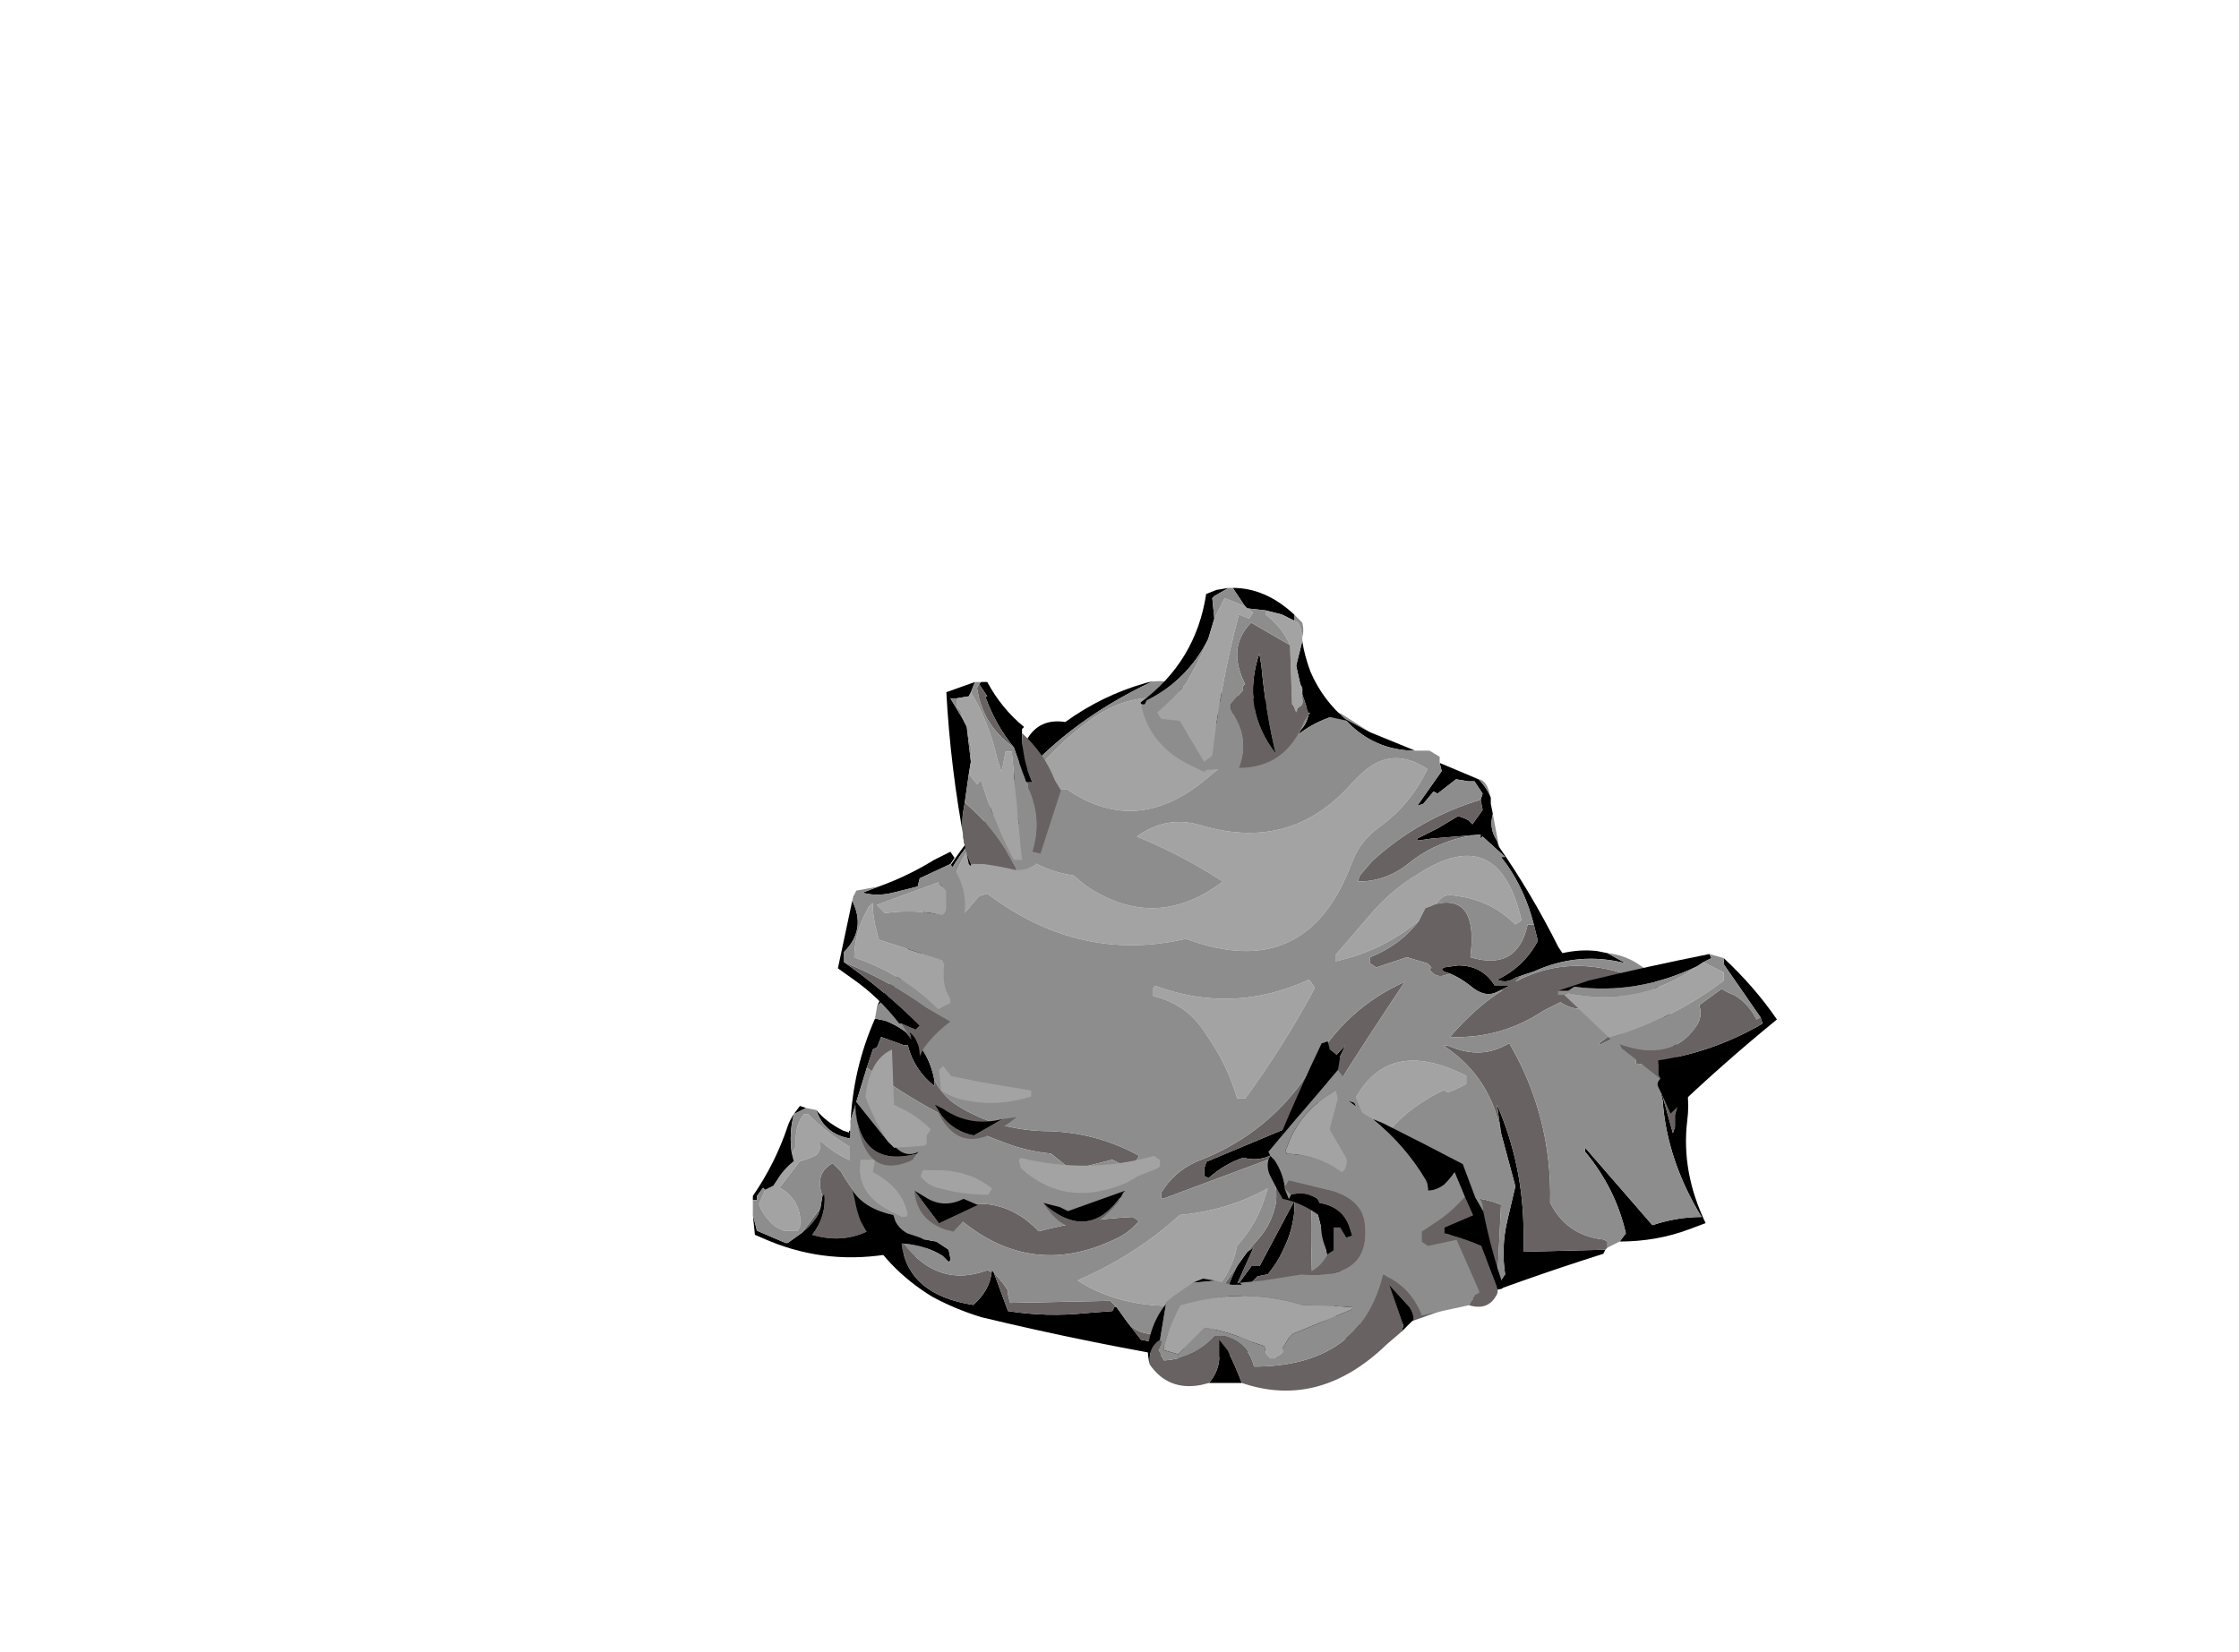 <?xml version="1.0" encoding="UTF-8" standalone="no"?>
<svg xmlns:ffdec="https://www.free-decompiler.com/flash" xmlns:xlink="http://www.w3.org/1999/xlink" ffdec:objectType="frame" height="282.75px" width="383.05px" xmlns="http://www.w3.org/2000/svg">
  <g transform="matrix(1.0, 0.0, 0.0, 1.0, 172.1, 228.35)">
    <use ffdec:characterId="111" ffdec:characterName="a_RightLegIdle" height="25.9" transform="matrix(1.0, 0.0, 0.0, 1.0, -43.3, -39.1)" width="30.8" xlink:href="#sprite0"/>
    <use ffdec:characterId="109" ffdec:characterName="a_BodyRock" height="116.55" transform="matrix(1.0, 0.0, 0.0, 1.0, -26.6, -111.8)" width="146.3" xlink:href="#sprite1"/>
    <use ffdec:characterId="107" ffdec:characterName="a_HornsAsleep" height="89.95" transform="matrix(1.0, 0.0, 0.0, 1.0, -28.75, -127.75)" width="160.65" xlink:href="#sprite2"/>
    <use ffdec:characterId="105" ffdec:characterName="a_LeftLegIdle" height="59.85" transform="matrix(1.0, 0.0, 0.0, 1.0, 24.25, -50.15)" width="60.9" xlink:href="#sprite3"/>
    <use ffdec:characterId="103" ffdec:characterName="a_EyesIdle" height="31.15" transform="matrix(1.0, 0.0, 0.0, 1.0, -25.8, -48.75)" width="52.15" xlink:href="#sprite4"/>
  </g>
  <defs>
    <g id="sprite0" transform="matrix(1.0, 0.0, 0.0, 1.0, -0.35, 0.0)">
      <use ffdec:characterId="110" height="3.7" transform="matrix(7.0, 0.0, 0.0, 7.0, 0.35, 0.0)" width="4.4" xlink:href="#shape0"/>
    </g>
    <g id="shape0" transform="matrix(1.0, 0.0, 0.0, 1.0, -0.05, 0.0)">
      <path d="M1.0 1.15 L1.1 1.0 1.1 0.8 Q1.1 0.45 1.3 0.2 L1.4 0.2 Q2.2 1.0 3.25 1.4 L3.25 1.5 3.05 1.5 Q2.3 1.4 1.7 0.85 L1.7 0.95 Q1.7 1.1 1.6 1.2 1.4 1.3 1.2 1.35 L0.7 2.0 Q0.9 2.1 1.05 2.3 1.25 2.6 1.2 2.95 L1.15 3.05 0.8 3.05 0.6 2.95 Q0.3 2.7 0.2 2.4 L0.35 2.05 0.55 1.95 0.65 1.8 Q0.8 1.55 1.05 1.35 L1.0 1.15" fill="#a3a3a3" fill-rule="evenodd" stroke="none"/>
      <path d="M1.25 3.1 L1.7 2.5 1.65 2.65 Q1.5 2.9 1.25 3.1 M1.75 2.2 Q1.55 1.65 2.0 1.4 L2.2 1.6 Q2.6 2.3 3.2 2.8 L3.05 2.95 Q2.35 3.4 1.5 3.15 1.85 2.7 1.8 2.15 L1.75 2.2 M3.3 3.05 L3.4 3.35 3.25 3.15 3.3 3.05" fill="#686262" fill-rule="evenodd" stroke="none"/>
      <path d="M1.0 1.15 L1.05 1.35 Q0.8 1.55 0.65 1.8 L0.55 1.95 0.35 2.05 0.3 2.0 0.15 2.2 0.15 2.3 0.05 2.3 0.05 2.2 Q0.6 1.4 0.9 0.5 0.95 0.35 1.05 0.2 L1.0 0.45 Q0.95 0.8 1.0 1.15 M0.05 2.65 L0.15 3.05 0.85 3.35 0.9 3.35 1.25 3.1 Q1.5 2.9 1.65 2.65 L1.7 2.5 1.75 2.2 1.8 2.15 Q1.85 2.7 1.5 3.15 2.35 3.4 3.05 2.95 L3.2 2.8 3.3 2.9 3.35 3.0 3.3 3.05 3.25 3.15 3.4 3.35 3.55 3.35 3.6 3.5 3.5 3.6 Q1.9 3.9 0.45 3.3 L0.1 3.15 0.05 2.65 M2.65 0.75 L2.45 0.8 Q1.8 0.7 1.6 0.1 1.85 0.4 2.25 0.6 L2.4 0.65 2.4 0.6 2.65 0.75 M1.35 0.05 L1.05 0.2 1.2 0.0 1.35 0.05" fill="#000000" fill-rule="evenodd" stroke="none"/>
      <path d="M0.35 2.05 L0.2 2.4 Q0.3 2.7 0.6 2.95 L0.8 3.05 1.15 3.05 1.2 2.95 Q1.25 2.6 1.05 2.3 0.9 2.1 0.7 2.0 L1.2 1.35 Q1.4 1.3 1.6 1.2 1.7 1.1 1.7 0.95 L1.7 0.85 Q2.3 1.4 3.05 1.5 L3.25 1.5 3.25 1.4 Q2.2 1.0 1.4 0.2 L1.3 0.2 Q1.1 0.45 1.1 0.8 L1.1 1.0 1.0 1.15 Q0.95 0.8 1.0 0.45 L1.05 0.2 1.35 0.05 1.6 0.1 Q1.8 0.7 2.45 0.8 L2.65 0.75 3.35 1.1 Q3.45 1.15 3.55 1.25 L3.75 1.75 3.9 2.05 4.05 2.0 Q4.45 2.35 4.45 2.85 4.45 3.35 4.15 3.7 L3.5 3.6 3.6 3.5 3.55 3.35 3.4 3.35 3.3 3.05 3.35 3.0 3.3 2.9 3.2 2.8 Q2.6 2.3 2.2 1.6 L2.0 1.4 Q1.55 1.65 1.75 2.2 L1.7 2.5 1.25 3.1 0.9 3.35 0.85 3.35 0.15 3.05 0.05 2.65 0.05 2.2 0.05 2.3 0.15 2.3 0.15 2.2 0.3 2.0 0.35 2.05" fill="#8d8d8d" fill-rule="evenodd" stroke="none"/>
    </g>
    <g id="sprite1" transform="matrix(1.0, 0.0, 0.0, 1.0, -1.05, -0.35)">
      <use ffdec:characterId="108" height="16.65" transform="matrix(7.0, 0.0, 0.0, 7.0, 1.05, 0.35)" width="20.9" xlink:href="#shape1"/>
    </g>
    <g id="shape1" transform="matrix(1.0, 0.0, 0.0, 1.0, -0.15, -0.05)">
      <path d="M14.05 5.9 Q13.15 6.65 12.0 6.9 L12.0 6.75 12.95 5.65 Q13.45 5.1 14.05 4.75 16.0 3.5 16.55 5.9 L16.4 6.0 Q15.8 5.4 14.95 5.3 14.7 5.25 14.6 5.35 L14.45 5.5 Q14.35 5.55 14.2 5.6 L14.05 5.9 M12.4 2.55 L12.6 2.35 Q13.35 1.6 14.25 2.2 13.85 3.05 13.1 3.6 12.6 3.95 12.4 4.5 11.3 7.45 8.35 6.35 5.75 6.95 3.5 5.25 L3.3 5.3 2.65 6.05 2.55 6.05 Q2.5 5.75 2.55 5.5 2.7 4.25 3.6 3.6 L3.75 3.65 3.85 3.75 3.85 3.85 Q4.55 4.65 5.6 4.8 L5.9 5.05 Q7.6 6.2 9.25 4.95 8.25 4.3 7.15 3.85 7.9 3.3 8.8 3.6 10.95 4.2 12.4 2.55 M14.75 10.1 L14.65 10.05 Q12.65 11.0 12.55 13.15 L12.35 13.3 12.3 13.25 Q11.8 12.1 12.2 10.95 12.95 8.55 15.2 9.7 L15.2 9.9 14.9 10.05 14.75 10.1 M10.95 0.9 L11.05 1.0 11.05 1.2 10.15 1.6 Q9.5 1.9 8.95 2.35 7.2 3.9 5.45 2.7 5.2 2.7 5.0 2.75 4.6 2.9 4.25 3.2 L4.15 3.2 4.1 3.05 Q4.8 1.95 5.75 1.2 7.2 0.0 8.6 0.75 L8.05 1.1 Q7.85 1.2 7.7 1.35 L7.75 1.45 10.95 0.9 M1.65 8.35 L1.6 8.3 Q1.5 8.05 1.25 7.9 L1.3 7.75 Q1.7 7.0 2.4 6.6 2.6 7.15 2.2 7.7 2.6 8.25 2.15 8.7 1.95 8.6 1.85 8.3 L1.8 8.35 1.65 8.35 M0.75 11.75 L0.7 12.05 Q1.45 12.45 1.55 13.1 L1.5 13.15 1.4 13.15 1.1 13.0 Q0.25 12.55 0.4 11.75 L0.75 11.75 M10.35 12.45 L10.3 12.6 Q10.1 13.3 9.6 13.85 9.4 14.85 8.55 15.3 6.85 15.45 5.7 14.7 7.1 14.1 8.2 13.1 9.35 13.0 10.35 12.45 M11.35 7.35 L11.4 7.4 11.5 7.55 Q10.75 8.95 9.8 10.25 L9.6 10.25 Q9.35 9.4 8.85 8.7 8.4 7.95 7.55 7.75 L7.55 7.55 7.6 7.5 Q9.5 8.2 11.35 7.35" fill="#a3a3a3" fill-rule="evenodd" stroke="none"/>
      <path d="M19.6 7.1 Q20.25 7.95 20.35 9.05 L20.35 9.35 20.4 9.4 Q20.7 10.05 20.6 10.8 20.45 12.05 21.05 13.3 L20.65 13.45 Q19.85 13.75 18.95 13.75 L19.1 13.55 Q18.85 12.45 18.1 11.55 L18.1 11.45 19.75 13.35 Q20.35 13.15 20.95 13.15 20.1 11.75 20.0 10.3 L19.95 10.1 20.0 10.2 20.25 11.1 20.3 10.95 20.3 10.65 20.4 10.3 20.45 10.15 20.35 9.65 20.0 9.45 19.75 9.35 19.75 9.2 20.15 9.15 Q20.3 8.95 20.25 8.75 20.15 8.4 19.95 8.2 L19.65 8.2 19.25 8.55 19.1 8.55 19.05 8.45 Q19.35 8.0 19.8 7.8 L19.85 7.7 19.8 7.5 Q19.7 7.15 19.45 7.0 L19.6 7.1 M18.6 13.95 L18.55 14.05 Q16.65 14.65 14.85 15.35 L15.95 14.85 16.15 14.55 Q16.05 13.9 16.2 13.25 L16.4 12.4 16.05 11.1 15.95 10.4 Q16.6 11.9 16.6 13.55 L16.6 14.0 18.6 13.95 M13.0 15.95 Q11.5 16.35 9.85 16.45 9.3 16.5 8.8 16.7 6.05 16.25 3.35 15.6 2.7 15.4 2.15 15.1 1.0 14.4 0.4 13.25 0.3 13.0 0.25 12.7 L0.2 12.5 Q0.5 12.95 1.2 13.1 L1.25 13.25 Q1.35 13.45 1.55 13.55 L1.85 13.65 1.95 13.7 2.25 13.75 Q2.4 13.85 2.55 13.95 L2.6 14.2 2.55 14.25 2.4 14.1 Q2.0 13.85 1.45 13.8 L1.4 13.8 Q1.55 15.05 3.15 15.3 3.55 14.95 3.6 14.5 L3.6 14.45 3.65 14.5 4.0 15.45 Q4.95 15.6 5.9 15.5 L6.55 15.45 6.6 15.35 6.65 15.35 6.9 15.7 7.25 16.15 8.5 16.4 9.1 15.85 9.1 15.8 9.2 15.4 Q9.35 14.85 9.6 14.35 L9.85 14.0 10.0 13.9 9.55 14.9 9.95 14.35 10.15 14.35 11.0 12.75 11.0 13.0 Q10.95 13.5 10.75 13.9 10.6 14.25 10.35 14.55 L10.1 14.6 9.9 14.8 Q9.7 15.05 9.65 15.35 9.55 15.8 9.7 16.25 L10.35 16.1 Q10.95 16.0 11.5 15.75 L12.0 15.6 Q11.9 14.3 11.55 13.0 L11.7 13.05 Q12.1 14.5 12.65 15.9 L13.0 15.95 M0.15 10.9 Q0.2 9.55 0.75 8.3 L1.0 8.35 Q2.0 8.75 2.2 9.8 L2.2 9.95 Q1.7 9.55 1.55 8.95 L1.45 8.95 0.9 8.75 0.8 9.0 0.7 9.05 0.55 9.5 0.15 10.8 0.15 10.9 M0.8 8.0 Q0.95 7.65 1.2 7.35 L1.4 7.15 1.35 7.1 Q2.0 5.15 3.35 3.55 L3.6 3.4 Q3.25 3.75 2.95 4.15 2.45 4.8 2.2 5.6 L2.3 6.05 1.95 6.6 Q1.45 7.35 0.8 8.0 M3.55 3.3 L3.45 3.15 3.75 3.1 4.3 1.95 Q4.35 1.7 4.45 1.5 4.75 0.95 5.4 1.05 6.3 0.4 7.35 0.1 L7.55 0.05 Q5.3 1.1 3.95 2.85 L4.0 3.15 4.25 3.4 4.3 3.5 4.25 3.55 3.85 3.3 3.55 3.3 M8.3 0.2 L11.35 0.7 12.15 0.85 Q11.55 1.0 11.1 1.35 L11.15 1.25 Q11.3 1.1 11.35 0.85 10.1 0.4 9.0 1.15 L8.7 1.1 9.2 0.8 9.2 0.6 Q8.6 0.55 8.15 0.25 L8.3 0.2 M12.85 1.3 L13.95 1.75 Q13.05 1.75 12.4 1.15 L12.2 0.95 12.85 1.3 M14.55 2.05 L15.5 2.45 Q15.7 2.65 15.8 2.9 L15.8 3.05 15.85 3.3 Q15.75 3.65 15.95 3.95 L16.0 4.1 Q16.8 5.25 17.45 6.55 L17.55 6.7 Q18.0 6.6 18.4 6.65 L18.65 6.7 19.1 6.95 Q17.95 6.65 16.85 7.15 L16.55 7.25 16.4 7.3 Q16.2 7.45 15.95 7.35 16.6 7.05 16.95 6.4 L16.85 6.0 Q16.65 5.2 16.2 4.55 L16.05 4.35 16.15 4.35 15.6 3.85 15.55 3.9 15.55 3.8 14.35 3.9 14.0 3.95 14.0 3.9 14.5 3.65 15.0 3.35 15.15 3.4 15.25 3.45 15.35 3.55 15.6 3.2 15.55 2.95 15.6 2.8 15.4 2.5 15.25 2.5 14.95 2.45 14.5 2.8 14.4 2.75 14.15 3.05 14.0 3.1 14.6 2.25 14.55 2.05 M15.95 7.65 Q15.65 7.8 15.3 7.5 15.05 7.3 14.8 7.2 L14.65 7.15 14.6 7.1 14.65 7.05 15.0 7.0 Q15.6 7.0 15.9 7.5 L16.25 7.5 15.95 7.65 M12.25 8.95 L11.75 10.0 Q11.25 11.0 11.05 12.05 L11.0 12.1 Q10.75 11.8 10.75 11.4 10.3 11.85 9.75 11.7 9.3 11.85 8.9 12.2 L8.8 12.15 8.8 11.95 8.85 11.8 11.0 10.9 11.2 10.5 Q11.6 9.6 12.25 8.95" fill="#000000" fill-rule="evenodd" stroke="none"/>
      <path d="M20.35 9.35 L20.4 9.4 20.35 9.35 M18.65 13.9 L18.6 13.95 16.6 14.0 16.6 13.55 Q16.6 11.9 15.95 10.4 L16.05 11.1 Q15.8 9.75 14.7 9.0 L14.65 8.95 Q14.75 8.95 14.85 9.0 15.6 9.3 16.25 8.9 17.3 10.7 17.25 12.8 17.65 13.6 18.55 13.7 L18.65 13.75 18.65 13.9 M14.85 15.35 L13.3 15.9 13.15 15.9 13.05 15.8 Q13.15 15.1 13.4 14.4 14.3 12.15 16.05 12.85 L15.95 14.85 14.85 15.35 M16.55 7.25 L16.4 7.4 Q17.8 6.65 19.45 7.35 L19.35 7.55 19.25 7.6 19.1 7.6 Q18.85 7.85 18.5 7.95 17.95 8.2 17.5 7.9 17.3 8.0 17.1 8.1 16.05 8.8 14.8 8.75 15.45 8.0 16.1 7.6 L15.95 7.65 16.25 7.5 15.9 7.5 Q15.6 7.0 15.0 7.0 L14.65 7.05 14.6 7.1 14.65 7.15 14.8 7.2 14.65 7.25 Q14.45 7.3 14.3 7.1 L14.35 7.05 14.25 6.95 13.75 6.8 13.0 7.05 12.85 6.95 12.85 6.8 Q13.6 6.5 14.05 5.9 L14.2 5.6 Q14.35 5.55 14.45 5.5 15.5 5.25 15.3 6.8 16.45 7.15 16.7 6.0 L16.85 6.0 16.95 6.4 Q16.6 7.05 15.95 7.35 16.2 7.45 16.4 7.3 L16.55 7.25 M15.55 3.8 Q14.55 3.9 13.8 4.5 13.25 4.95 12.55 4.95 L12.6 4.8 12.9 4.45 Q14.05 3.4 15.55 2.95 L15.6 3.2 15.35 3.55 15.25 3.45 15.15 3.4 15.0 3.35 14.5 3.65 14.0 3.9 14.0 3.95 14.35 3.9 15.55 3.8 M9.85 14.0 L10.15 13.65 Q10.45 13.3 10.55 12.8 10.6 12.25 10.35 11.75 L7.8 12.7 7.75 12.7 7.75 12.55 Q8.05 12.05 8.6 11.8 10.45 11.1 11.45 9.45 12.25 8.05 13.7 7.4 L13.4 7.85 Q12.4 9.35 11.45 10.9 L11.45 11.95 Q11.35 13.85 11.5 15.75 10.95 16.0 10.35 16.1 L9.7 16.25 Q9.55 15.8 9.65 15.35 9.7 15.05 9.9 14.8 L10.1 14.6 10.35 14.55 Q10.6 14.25 10.75 13.9 10.95 13.5 11.0 13.0 L11.0 12.75 10.15 14.35 9.95 14.35 9.55 14.9 10.0 13.9 9.85 14.0 M12.25 8.95 Q11.6 9.6 11.2 10.5 L11.0 10.9 8.85 11.8 8.8 11.95 8.8 12.15 8.9 12.2 Q9.3 11.85 9.75 11.7 10.3 11.85 10.75 11.4 10.75 11.8 11.0 12.1 L11.05 12.05 Q11.25 11.0 11.75 10.0 L12.25 8.95 M19.85 7.7 L19.8 7.8 Q19.35 8.0 19.05 8.45 L19.1 8.55 19.25 8.55 19.65 8.2 19.95 8.2 Q20.15 8.4 20.25 8.75 20.3 8.95 20.15 9.15 L19.75 9.2 19.75 9.35 20.0 9.45 20.35 9.65 20.45 10.15 20.4 10.3 20.3 10.65 20.3 10.95 20.25 11.1 20.0 10.2 20.0 10.0 Q20.1 9.75 20.0 9.45 L19.35 9.4 19.35 9.25 19.95 9.0 20.0 8.9 19.7 8.35 18.45 8.95 18.45 8.9 Q19.1 8.45 19.45 7.75 L19.75 7.65 19.85 7.7 M0.55 9.5 L0.7 9.05 0.8 9.0 0.9 8.75 1.45 8.95 1.55 8.95 Q1.7 9.55 2.2 9.95 L2.2 9.8 Q2.35 10.1 2.65 10.35 3.6 11.0 4.85 11.05 6.1 11.05 7.2 11.65 L7.15 11.75 7.05 11.85 6.75 11.85 6.55 11.75 5.55 12.0 5.05 11.6 Q4.55 11.55 4.1 11.4 2.25 10.75 0.55 9.5 M2.7 13.1 L2.7 12.9 Q3.9 12.6 4.75 13.5 5.9 13.2 7.05 13.15 L7.2 13.25 Q6.95 13.55 6.6 13.7 4.5 14.7 2.7 13.1 M3.6 14.5 Q3.55 14.95 3.15 15.3 1.55 15.05 1.4 13.8 L1.45 13.8 Q2.3 14.9 3.5 14.45 L3.6 14.5 M6.9 15.7 Q7.1 15.95 7.4 16.0 L8.4 16.05 8.7 15.65 9.6 14.35 Q9.35 14.85 9.2 15.4 L9.1 15.8 9.1 15.85 8.5 16.4 7.25 16.15 6.9 15.7 M3.65 14.5 L3.9 14.8 4.0 14.95 4.0 15.05 4.05 15.25 6.5 15.2 6.65 15.35 6.6 15.35 6.55 15.45 5.9 15.5 Q4.95 15.6 4.0 15.45 L3.65 14.5" fill="#686262" fill-rule="evenodd" stroke="none"/>
      <path d="M18.65 6.7 Q19.1 6.75 19.45 7.0 L19.6 7.1 19.45 7.0 Q19.7 7.15 19.8 7.5 L19.85 7.7 19.75 7.65 19.45 7.75 Q19.1 8.45 18.45 8.9 L18.45 8.95 19.7 8.35 20.0 8.9 19.95 9.0 19.35 9.25 19.35 9.4 20.0 9.45 Q20.1 9.75 20.0 10.0 L20.0 10.2 19.95 10.1 20.0 10.3 Q20.1 11.75 20.95 13.15 20.35 13.15 19.75 13.35 L18.1 11.45 18.1 11.55 Q18.85 12.45 19.1 13.55 L18.95 13.75 18.65 13.9 18.65 13.75 18.55 13.7 Q17.65 13.6 17.25 12.8 17.3 10.7 16.25 8.9 15.6 9.3 14.85 9.0 14.75 8.95 14.65 8.95 L14.7 9.0 Q15.8 9.75 16.05 11.1 L16.4 12.4 16.2 13.25 Q16.05 13.9 16.15 14.55 L15.95 14.85 16.05 12.85 Q14.3 12.15 13.4 14.4 13.15 15.1 13.05 15.8 L13.15 15.9 13.3 15.9 13.2 16.0 13.0 15.95 12.65 15.9 Q12.1 14.5 11.7 13.05 L11.55 13.0 Q11.9 14.3 12.0 15.6 L11.5 15.75 Q11.35 13.85 11.45 11.95 L11.45 10.9 Q12.4 9.35 13.4 7.85 L13.7 7.4 Q12.25 8.05 11.45 9.45 10.45 11.1 8.6 11.8 8.05 12.05 7.75 12.55 L7.75 12.7 7.8 12.7 10.35 11.75 Q10.6 12.25 10.55 12.8 10.45 13.3 10.15 13.65 L9.85 14.0 9.6 14.35 8.7 15.65 8.4 16.05 7.4 16.0 Q7.1 15.95 6.9 15.7 L6.65 15.35 6.5 15.2 4.05 15.25 4.0 15.05 4.0 14.95 3.9 14.8 3.65 14.5 3.6 14.45 3.6 14.5 3.5 14.45 Q2.3 14.9 1.45 13.8 2.0 13.85 2.4 14.1 L2.55 14.25 2.6 14.2 2.55 13.95 Q2.4 13.85 2.25 13.75 L1.95 13.7 1.85 13.65 1.55 13.55 Q1.35 13.45 1.25 13.25 L1.2 13.1 Q0.5 12.95 0.2 12.5 0.1 11.7 0.15 10.9 L0.15 10.8 0.55 9.5 Q2.25 10.75 4.1 11.4 4.55 11.55 5.05 11.6 L5.55 12.0 6.55 11.75 6.75 11.85 7.05 11.85 7.15 11.75 7.2 11.65 Q6.1 11.05 4.85 11.05 3.6 11.0 2.65 10.35 2.35 10.1 2.2 9.8 2.0 8.75 1.0 8.35 L0.75 8.3 0.8 8.0 Q1.45 7.35 1.95 6.6 L2.3 6.05 2.2 5.6 Q2.45 4.8 2.95 4.15 3.25 3.75 3.6 3.4 L3.35 3.55 3.55 3.3 3.85 3.3 4.25 3.55 4.3 3.5 4.25 3.4 4.0 3.15 3.95 2.85 Q5.3 1.1 7.55 0.05 L7.35 0.1 Q7.7 0.0 8.1 0.1 L8.3 0.2 8.15 0.25 Q8.6 0.55 9.2 0.6 L9.2 0.8 8.7 1.1 9.0 1.15 Q10.1 0.4 11.35 0.85 11.3 1.1 11.15 1.25 L11.1 1.35 Q11.55 1.0 12.15 0.85 L12.85 1.3 12.2 0.95 12.4 1.15 Q13.05 1.75 13.95 1.75 L14.3 1.75 14.55 1.9 14.55 2.05 14.6 2.25 14.0 3.1 14.15 3.05 14.4 2.75 14.5 2.8 14.95 2.45 15.25 2.5 15.4 2.5 15.6 2.8 15.55 2.95 Q14.05 3.4 12.9 4.45 L12.6 4.8 12.55 4.95 Q13.25 4.95 13.8 4.5 14.55 3.9 15.55 3.8 L15.55 3.9 15.6 3.85 16.15 4.35 16.05 4.35 16.2 4.55 Q16.65 5.2 16.85 6.0 L16.7 6.0 Q16.45 7.15 15.3 6.8 15.5 5.25 14.45 5.5 L14.6 5.35 Q14.7 5.25 14.95 5.3 15.8 5.4 16.4 6.0 L16.55 5.9 Q16.0 3.5 14.05 4.75 13.45 5.1 12.95 5.65 L12.0 6.75 12.0 6.9 Q13.15 6.65 14.05 5.9 13.6 6.5 12.85 6.8 L12.85 6.95 13.0 7.05 13.75 6.8 14.25 6.95 14.35 7.05 14.3 7.1 Q14.45 7.3 14.65 7.25 L14.8 7.2 Q15.05 7.3 15.3 7.5 15.65 7.8 15.95 7.65 L16.1 7.6 Q15.45 8.0 14.8 8.75 16.05 8.8 17.1 8.1 17.3 8.0 17.5 7.9 17.95 8.2 18.5 7.95 18.85 7.85 19.1 7.6 L19.25 7.6 19.35 7.55 19.45 7.35 Q17.8 6.65 16.4 7.4 L16.55 7.25 16.85 7.15 Q17.95 6.65 19.1 6.95 L18.65 6.7 M15.5 2.45 Q15.6 2.45 15.7 2.6 15.8 2.8 15.8 3.05 L15.8 2.9 Q15.7 2.65 15.5 2.45 M15.85 3.3 L16.0 4.1 15.95 3.95 Q15.75 3.65 15.85 3.3 M12.4 2.55 Q10.95 4.2 8.8 3.6 7.9 3.3 7.15 3.85 8.25 4.3 9.25 4.95 7.6 6.2 5.9 5.05 L5.6 4.8 Q4.55 4.65 3.85 3.85 L3.85 3.75 3.75 3.65 3.6 3.6 Q2.7 4.25 2.55 5.5 2.5 5.75 2.55 6.05 L2.65 6.05 3.3 5.3 3.5 5.25 Q5.75 6.95 8.35 6.35 11.3 7.45 12.4 4.5 12.6 3.95 13.1 3.6 13.85 3.05 14.25 2.2 13.35 1.6 12.6 2.35 L12.4 2.55 M14.75 10.1 L14.9 10.05 15.2 9.9 15.2 9.7 Q12.95 8.55 12.2 10.95 11.8 12.1 12.3 13.25 L12.35 13.3 12.55 13.15 Q12.65 11.0 14.65 10.05 L14.75 10.1 M10.95 0.9 L7.75 1.45 7.7 1.35 Q7.85 1.2 8.05 1.1 L8.6 0.75 Q7.2 0.0 5.75 1.2 4.8 1.95 4.1 3.05 L4.15 3.2 4.25 3.2 Q4.6 2.9 5.0 2.75 5.2 2.7 5.45 2.7 7.2 3.9 8.95 2.35 9.5 1.9 10.15 1.6 L11.05 1.2 11.05 1.0 10.95 0.9 M1.65 8.35 L1.8 8.35 1.85 8.3 Q1.95 8.6 2.15 8.7 2.6 8.25 2.2 7.7 2.6 7.15 2.4 6.6 1.7 7.0 1.3 7.75 L1.25 7.9 Q1.5 8.05 1.6 8.3 L1.65 8.35 M0.75 11.75 L0.4 11.75 Q0.25 12.55 1.1 13.0 L1.4 13.15 1.5 13.15 1.55 13.1 Q1.45 12.45 0.7 12.05 L0.75 11.75 M2.7 13.1 Q4.5 14.7 6.6 13.7 6.95 13.55 7.2 13.25 L7.05 13.15 Q5.9 13.2 4.75 13.5 3.9 12.6 2.7 12.9 L2.7 13.1 M11.35 7.35 Q9.5 8.2 7.6 7.5 L7.55 7.55 7.55 7.75 Q8.4 7.95 8.85 8.7 9.35 9.4 9.6 10.25 L9.8 10.25 Q10.75 8.95 11.5 7.55 L11.4 7.4 11.35 7.35 M10.35 12.45 Q9.35 13.0 8.2 13.1 7.1 14.1 5.7 14.7 6.85 15.45 8.55 15.3 9.4 14.85 9.6 13.85 10.1 13.3 10.3 12.6 L10.35 12.45" fill="#8d8d8d" fill-rule="evenodd" stroke="none"/>
    </g>
    <g id="sprite2" transform="matrix(1.0, 0.0, 0.0, 1.0, -0.35, -1.4)">
      <use ffdec:characterId="106" height="12.85" transform="matrix(7.0, 0.0, 0.0, 7.0, 0.35, 1.4)" width="22.95" xlink:href="#shape2"/>
    </g>
    <g id="shape2" transform="matrix(1.0, 0.0, 0.0, 1.0, -0.05, -0.2)">
      <path d="M11.4 1.5 Q11.45 1.85 11.6 2.25 11.9 2.95 12.5 3.45 L11.6 3.25 11.55 3.25 11.4 2.8 11.4 2.75 11.4 2.65 11.35 2.55 11.25 2.1 11.4 1.5 M7.45 3.0 Q8.8 2.0 9.05 0.35 L9.3 0.25 9.6 0.2 9.25 0.4 9.2 0.45 9.25 0.95 9.1 1.45 Q8.6 2.45 7.6 2.95 L7.55 3.05 7.5 3.05 Q7.45 3.05 7.45 3.0 M9.7 0.2 Q10.5 0.2 11.2 0.85 L11.2 1.0 10.9 0.85 10.5 0.75 10.05 0.7 10.0 0.65 9.7 0.2 M21.35 9.15 L21.4 9.25 21.2 9.35 21.05 9.45 Q19.6 10.15 18.05 9.95 L17.9 10.05 17.65 10.05 18.4 9.8 Q19.85 9.45 21.35 9.15 M22.6 10.7 L21.7 9.4 21.7 9.25 Q22.45 9.95 23.0 10.75 21.65 11.85 20.4 13.05 20.25 12.7 20.1 12.4 20.05 12.3 20.15 12.2 L20.1 12.1 20.1 11.75 Q21.45 11.55 22.65 10.85 L22.6 10.7 M10.35 1.8 L10.4 2.1 Q10.5 3.2 10.75 4.25 9.9 3.15 10.35 1.8 M3.5 2.55 L3.55 2.5 3.7 2.5 Q4.05 3.15 4.6 3.6 L4.55 3.65 4.55 3.75 Q4.55 4.4 4.8 4.95 L4.65 4.95 4.35 4.1 Q3.9 3.55 3.65 2.85 L3.7 2.85 3.5 2.55 M3.4 2.5 L3.3 2.75 3.25 2.85 2.95 2.9 2.8 2.9 3.1 3.4 3.2 3.6 3.3 4.45 3.25 4.75 3.15 5.45 3.1 5.75 Q3.05 6.4 3.3 6.95 L3.3 7.0 3.25 6.95 3.15 6.45 Q2.8 4.6 2.7 2.75 L3.4 2.5 M1.05 7.5 Q1.75 7.25 2.4 6.85 L2.8 6.65 2.9 6.8 2.8 6.95 2.05 7.3 2.0 7.5 1.4 7.65 Q1.0 7.75 0.65 7.65 L1.05 7.5 M2.05 11.65 L2.0 11.7 1.85 11.25 1.8 11.05 1.9 11.15 Q2.05 11.35 2.05 11.65 M1.55 10.85 Q1.05 10.2 0.4 9.75 L0.05 9.5 0.4 7.85 0.45 7.7 0.45 7.75 0.4 7.85 Q0.75 8.55 0.2 9.1 L0.2 9.35 Q1.2 10.05 2.05 10.9 L1.95 11.0 1.6 10.85 1.55 10.85" fill="#000000" fill-rule="evenodd" stroke="none"/>
      <path d="M11.4 1.5 L11.25 2.1 11.35 2.55 11.4 2.75 11.4 2.8 11.4 2.9 Q11.45 3.05 11.3 3.15 L11.25 3.25 11.15 3.05 11.1 1.6 Q10.9 1.15 10.5 0.85 L10.5 0.75 10.9 0.85 11.2 1.0 11.3 1.05 Q11.4 1.25 11.4 1.5 M21.2 9.35 L21.7 9.6 21.7 9.8 Q20.45 10.75 18.9 11.2 L17.8 10.15 17.9 10.1 Q19.65 10.45 21.05 9.45 L21.2 9.35 M10.05 0.7 L10.2 0.8 10.1 0.95 9.85 0.85 Q9.4 2.55 9.2 4.3 L9.0 4.45 8.4 3.45 7.95 3.4 7.85 3.25 Q8.2 2.95 8.55 2.55 L8.8 2.1 9.0 1.7 9.1 1.45 9.25 0.95 9.5 0.45 10.0 0.65 10.05 0.7 M3.3 2.75 Q3.75 3.5 3.95 4.4 4.0 4.55 4.05 4.7 L4.15 4.2 4.3 4.2 4.55 6.85 4.35 6.85 Q3.85 5.9 3.55 4.9 L3.45 5.0 3.25 4.75 3.3 4.45 3.3 4.1 3.2 3.6 3.1 3.4 3.05 3.2 2.95 3.1 2.95 2.9 3.25 2.85 3.3 2.75 M2.7 7.6 Q2.7 7.8 2.7 8.0 2.7 8.15 2.6 8.2 1.95 8.05 1.2 8.15 L1.0 7.95 2.5 7.4 2.7 7.6 M1.05 8.8 L2.6 9.3 2.65 9.4 Q2.6 9.75 2.7 10.05 L2.8 10.25 2.8 10.35 2.5 10.5 Q1.65 9.65 0.5 9.25 L0.45 9.25 Q0.45 8.65 0.75 8.1 L0.8 8.0 0.9 7.9 Q0.9 8.25 1.0 8.6 L1.05 8.8" fill="#a3a3a3" fill-rule="evenodd" stroke="none"/>
      <path d="M11.4 2.8 L11.55 3.25 11.55 3.3 11.45 3.45 Q11.0 4.6 9.85 4.6 10.1 3.95 9.75 3.35 L9.65 3.15 9.65 3.05 9.95 2.7 9.95 2.6 10.0 2.55 Q9.55 1.65 10.15 1.05 L11.1 1.6 11.15 3.05 11.25 3.25 11.3 3.15 Q11.45 3.05 11.4 2.9 L11.4 2.8 M19.2 11.45 L19.15 11.35 Q20.4 11.8 21.0 10.95 21.2 10.7 21.1 10.4 L21.65 10.0 Q21.8 10.1 21.95 10.15 22.3 10.35 22.5 10.75 L22.6 10.7 22.65 10.85 Q21.45 11.55 20.1 11.75 L20.1 12.1 20.15 12.2 19.2 11.45 M10.35 1.8 Q9.9 3.15 10.75 4.25 10.5 3.2 10.4 2.1 L10.35 1.8 M4.35 4.1 Q3.7 3.65 3.5 2.9 L3.45 2.65 3.5 2.55 3.7 2.85 3.65 2.85 Q3.9 3.55 4.35 4.1 M3.15 5.45 Q3.75 5.95 4.15 6.6 L4.4 7.05 4.4 7.1 Q4.0 7.0 3.6 6.95 L3.35 6.95 3.3 6.95 Q3.05 6.4 3.1 5.75 L3.15 5.45 M5.0 6.7 L4.8 6.65 Q5.05 5.85 4.7 5.1 L4.7 5.0 4.65 4.95 4.8 4.95 Q4.55 4.4 4.55 3.75 5.1 4.25 5.35 4.9 L5.5 5.15 5.0 6.7 M2.8 10.8 Q2.4 11.1 2.15 11.45 L2.05 11.65 Q2.05 11.35 1.9 11.15 L1.8 11.05 1.85 11.25 1.6 10.85 1.95 11.0 2.05 10.9 Q1.2 10.05 0.2 9.35 1.3 9.8 2.2 10.45 L2.8 10.8" fill="#686262" fill-rule="evenodd" stroke="none"/>
      <path d="M11.35 2.55 L11.4 2.65 11.4 2.75 11.35 2.55 M11.55 3.25 L11.6 3.25 11.55 3.3 11.55 3.25 M9.85 4.6 L9.05 4.65 9.0 4.7 8.8 4.6 Q7.65 4.1 7.45 3.0 7.45 3.05 7.5 3.05 L7.55 3.05 7.6 2.95 Q8.6 2.45 9.1 1.45 L9.0 1.7 8.8 2.1 8.55 2.55 Q8.2 2.95 7.85 3.25 L7.95 3.4 8.4 3.45 9.0 4.45 9.2 4.3 Q9.4 2.55 9.85 0.85 L10.1 0.95 10.2 0.8 10.05 0.7 10.5 0.75 10.5 0.85 Q10.9 1.15 11.1 1.6 L10.15 1.05 Q9.55 1.65 10.0 2.55 L9.95 2.6 9.95 2.7 9.65 3.05 9.65 3.15 9.75 3.35 Q10.1 3.95 9.85 4.6 M9.6 0.2 L9.7 0.2 10.0 0.65 9.5 0.45 9.25 0.95 9.2 0.45 9.25 0.4 9.6 0.2 M11.2 0.85 L11.4 1.05 Q11.45 1.25 11.4 1.4 L11.4 1.5 Q11.4 1.25 11.3 1.05 L11.2 1.0 11.2 0.85 M21.2 9.35 L21.4 9.25 21.35 9.15 21.7 9.25 21.7 9.4 22.6 10.7 22.5 10.75 Q22.3 10.35 21.95 10.15 21.8 10.1 21.65 10.0 L21.1 10.4 Q21.2 10.7 21.0 10.95 20.4 11.8 19.15 11.35 L19.2 11.45 18.9 11.2 Q20.45 10.75 21.7 9.8 L21.7 9.6 21.2 9.35 M17.65 10.05 L17.9 10.05 18.05 9.95 Q19.6 10.15 21.05 9.45 19.65 10.45 17.9 10.1 L17.8 10.15 17.65 10.15 17.65 10.05 M3.5 2.55 L3.45 2.65 3.5 2.9 Q3.7 3.65 4.35 4.1 L4.65 4.95 4.7 5.0 4.7 5.1 Q5.05 5.85 4.8 6.65 L5.0 6.7 Q5.0 6.9 4.8 7.0 4.65 7.1 4.4 7.1 L4.4 7.05 4.15 6.6 Q3.75 5.95 3.15 5.45 L3.25 4.75 3.45 5.0 3.55 4.9 Q3.85 5.9 4.35 6.85 L4.55 6.85 4.3 4.2 4.15 4.2 4.05 4.7 Q4.0 4.55 3.95 4.4 3.75 3.5 3.3 2.75 L3.4 2.5 3.55 2.5 3.5 2.55 M2.95 2.9 L2.95 3.1 3.05 3.2 3.1 3.4 2.8 2.9 2.95 2.9 M3.2 3.6 L3.3 4.1 3.3 4.45 3.2 3.6 M2.8 6.95 Q3.2 7.45 3.15 8.1 L3.15 8.3 3.05 8.35 Q3.25 9.65 2.8 10.8 L2.2 10.45 Q1.3 9.8 0.2 9.35 L0.2 9.1 Q0.75 8.55 0.4 7.85 L0.45 7.75 0.45 7.7 0.5 7.6 1.05 7.5 0.65 7.65 Q1.0 7.75 1.4 7.65 L2.0 7.5 2.05 7.3 2.8 6.95 M1.85 11.25 L1.55 10.85 1.6 10.85 1.85 11.25 M3.3 7.0 L3.3 6.95 3.35 6.95 3.3 7.0 M2.7 7.6 L2.5 7.4 1.0 7.95 1.2 8.15 Q1.95 8.05 2.6 8.2 2.7 8.15 2.7 8.0 2.7 7.8 2.7 7.6 M1.05 8.8 L1.0 8.6 Q0.9 8.25 0.9 7.9 L0.8 8.0 0.75 8.1 Q0.45 8.65 0.45 9.25 L0.5 9.25 Q1.65 9.65 2.5 10.5 L2.8 10.35 2.8 10.25 2.7 10.05 Q2.6 9.75 2.65 9.4 L2.6 9.3 1.05 8.8" fill="#8d8d8d" fill-rule="evenodd" stroke="none"/>
    </g>
    <g id="sprite3" transform="matrix(1.0, 0.0, 0.0, 1.0, -0.35, 0.7)">
      <use ffdec:characterId="104" height="8.55" transform="matrix(7.0, 0.0, 0.0, 7.0, 0.35, -0.7)" width="8.7" xlink:href="#shape3"/>
    </g>
    <g id="shape3" transform="matrix(1.0, 0.0, 0.0, 1.0, -0.05, 0.1)">
      <path d="M3.25 2.3 Q3.75 1.1 4.3 -0.05 L4.45 -0.1 4.5 0.1 4.75 0.3 4.7 0.6 3.25 2.3 M5.55 1.8 L5.8 1.9 Q6.8 2.4 7.75 2.9 L8.05 3.7 8.25 4.05 Q8.45 5.05 8.75 5.9 L8.7 5.95 8.6 5.95 8.2 4.9 Q7.85 4.75 7.5 4.65 L7.35 4.6 7.3 4.6 7.3 4.45 8.0 4.15 7.8 3.7 7.55 3.1 Q7.45 3.25 7.3 3.4 7.1 3.55 6.9 3.55 6.9 3.4 6.85 3.3 6.35 2.45 5.55 1.8 M6.55 6.7 L6.25 7.0 6.3 6.85 5.95 5.85 6.45 6.4 Q6.55 6.55 6.55 6.7 M2.35 8.25 L1.55 8.25 Q1.8 7.95 1.8 7.6 L1.8 7.2 2.0 7.45 Q2.2 7.85 2.35 8.25 M0.1 7.8 Q0.05 7.6 0.05 7.4 0.15 6.65 0.65 6.15 L0.5 6.3 0.35 7.2 Q0.1 7.35 0.1 7.65 L0.1 7.8 M1.15 5.8 L1.4 5.7 1.7 5.75 1.15 5.8 M2.1 5.85 L2.3 5.8 2.35 5.85 2.1 5.85 M4.45 5.1 L4.4 4.95 Q4.25 4.6 4.3 4.2 3.85 3.85 3.35 3.75 3.2 3.5 3.05 3.2 2.95 3.0 3.0 2.8 L3.05 2.7 3.15 2.8 Q3.35 3.1 3.4 3.45 L3.4 3.5 3.5 3.75 3.55 3.65 Q3.9 3.55 4.2 3.75 L4.25 3.85 Q4.85 3.95 5.0 4.5 L5.05 4.65 4.9 4.7 4.75 4.45 4.6 4.45 4.6 5.0 4.45 5.1 M5.1 1.4 L5.15 1.5 4.95 1.35 5.1 1.4" fill="#000000" fill-rule="evenodd" stroke="none"/>
      <path d="M8.6 5.95 L8.6 6.05 Q8.4 6.5 7.9 6.35 L7.95 6.25 8.0 6.2 8.05 6.1 8.15 6.05 8.15 6.0 7.6 4.75 6.9 4.9 6.75 4.8 6.75 4.55 7.05 4.35 Q7.45 4.1 7.8 3.7 L8.0 4.15 7.3 4.45 7.3 4.6 7.35 4.6 7.5 4.65 Q7.85 4.75 8.2 4.9 L8.6 5.95 M6.75 6.6 L6.55 6.7 Q6.55 6.55 6.45 6.4 L5.95 5.85 6.3 6.85 6.25 7.0 5.9 7.3 Q4.25 8.9 2.35 8.25 2.2 7.85 2.0 7.45 L1.8 7.2 1.8 7.6 Q1.8 7.95 1.55 8.25 L1.35 8.3 Q0.55 8.45 0.1 7.8 L0.1 7.65 Q0.1 7.35 0.35 7.2 L0.4 7.25 0.3 7.45 0.45 7.7 Q1.2 7.65 1.7 7.1 L1.9 7.1 Q2.5 7.25 2.65 7.85 5.25 7.85 5.8 5.6 5.85 5.6 5.9 5.65 6.5 5.95 6.75 6.6 M3.8 5.6 L4.0 5.55 Q4.3 5.4 4.45 5.1 L4.6 5.0 4.6 4.45 4.75 4.45 4.9 4.7 5.05 4.65 5.0 4.5 Q4.85 3.95 4.25 3.85 L4.2 3.75 Q3.9 3.55 3.55 3.65 L3.4 3.5 3.4 3.45 3.5 3.3 4.55 3.55 Q5.25 3.75 5.35 4.3 5.55 5.75 3.8 5.6" fill="#686262" fill-rule="evenodd" stroke="none"/>
      <path d="M4.65 1.1 L4.7 1.3 4.5 2.05 4.9 2.75 Q4.95 2.9 4.85 3.05 L4.8 3.1 Q4.45 2.85 4.1 2.75 3.75 2.65 3.45 2.65 3.4 2.55 3.45 2.5 3.75 1.6 4.65 1.1 M0.85 6.35 L1.25 6.25 Q2.55 5.95 3.85 6.35 4.45 6.35 5.05 6.4 L5.05 6.45 3.6 7.05 3.5 7.15 3.35 7.4 3.35 7.5 3.3 7.55 3.2 7.6 3.15 7.65 3.05 7.65 2.95 7.55 2.9 7.35 2.6 7.25 Q2.05 7.0 1.45 6.9 L0.8 7.55 0.45 7.45 0.45 7.35 Q0.6 6.8 0.85 6.35" fill="#a3a3a3" fill-rule="evenodd" stroke="none"/>
      <path d="M3.25 2.3 L4.7 0.6 4.85 0.8 Q5.1 1.15 5.25 1.55 L5.3 1.65 5.55 1.8 Q6.35 2.45 6.85 3.3 6.9 3.4 6.9 3.55 7.1 3.55 7.3 3.4 7.45 3.25 7.55 3.1 L7.8 3.7 Q7.45 4.1 7.05 4.35 L6.75 4.55 6.75 4.8 6.9 4.9 7.6 4.75 8.15 6.0 8.15 6.05 8.05 6.1 8.0 6.2 7.95 6.25 7.9 6.35 6.75 6.6 Q6.5 5.95 5.9 5.65 5.85 5.6 5.8 5.6 5.25 7.85 2.65 7.85 2.5 7.25 1.9 7.1 L1.7 7.1 Q1.2 7.65 0.45 7.7 L0.3 7.45 0.4 7.25 0.35 7.2 0.5 6.3 0.65 6.15 1.15 5.8 1.7 5.75 2.1 5.85 2.35 5.85 2.3 5.8 2.85 5.75 3.8 5.6 Q5.55 5.75 5.35 4.3 5.25 3.75 4.55 3.55 L3.5 3.3 3.4 3.45 Q3.35 3.1 3.15 2.8 L3.05 2.7 3.0 2.6 3.25 2.3 M8.05 3.7 Q8.15 3.7 8.2 3.8 8.25 3.9 8.25 4.05 L8.05 3.7 M4.65 1.1 Q3.75 1.6 3.45 2.5 3.4 2.55 3.45 2.65 3.75 2.65 4.1 2.75 4.45 2.85 4.8 3.1 L4.85 3.05 Q4.95 2.9 4.9 2.75 L4.5 2.05 4.7 1.3 4.65 1.1 M5.1 1.4 L4.95 1.35 5.15 1.5 5.1 1.4 M3.4 3.5 L3.55 3.65 3.5 3.75 3.4 3.5 M0.85 6.35 Q0.6 6.8 0.45 7.35 L0.45 7.45 0.8 7.55 1.45 6.9 Q2.05 7.0 2.6 7.25 L2.9 7.35 2.95 7.55 3.05 7.65 3.15 7.65 3.2 7.6 3.3 7.55 3.35 7.5 3.35 7.4 3.5 7.15 3.6 7.05 5.05 6.45 5.05 6.4 Q4.45 6.35 3.85 6.35 2.55 5.95 1.25 6.25 L0.85 6.35" fill="#8d8d8d" fill-rule="evenodd" stroke="none"/>
    </g>
    <g id="sprite4" transform="matrix(1.0, 0.0, 0.0, 1.0, -0.35, -0.35)">
      <use ffdec:characterId="102" height="4.45" transform="matrix(7.0, 0.0, 0.0, 7.0, 0.35, 0.35)" width="7.45" xlink:href="#shape4"/>
    </g>
    <g id="shape4" transform="matrix(1.0, 0.0, 0.0, 1.0, -0.05, -0.05)">
      <path d="M7.5 2.9 L7.45 2.95 6.95 3.15 6.7 3.3 Q5.2 3.95 4.1 2.95 L4.05 2.75 4.1 2.7 Q5.75 3.1 7.35 2.65 L7.5 2.75 7.5 2.9 M4.35 1.05 L4.35 1.2 Q3.55 1.45 2.8 1.3 2.45 1.25 2.15 1.05 L2.1 0.55 2.2 0.45 2.4 0.7 3.15 0.85 4.35 1.05 M0.85 2.3 Q0.5 1.75 0.3 1.2 L0.35 0.9 Q0.5 0.25 0.95 0.05 L1.0 1.4 1.1 1.45 Q1.55 1.65 1.9 2.0 L1.8 2.15 1.8 2.35 1.75 2.4 1.05 2.45 1.0 2.45 0.85 2.3 M1.7 3.0 L2.05 3.0 Q2.85 3.0 3.4 3.45 L3.3 3.6 Q2.7 3.6 2.15 3.45 1.85 3.4 1.65 3.15 L1.7 3.0" fill="#a3a3a3" fill-rule="evenodd" stroke="none"/>
      <path d="M4.65 3.8 L5.05 3.9 5.25 4.0 6.65 3.5 6.6 3.55 6.55 3.65 6.5 3.7 Q5.75 4.7 4.75 3.9 L4.65 3.8 M3.65 1.75 L2.95 2.15 Q2.45 2.05 2.15 1.65 L2.0 1.4 2.2 1.5 Q2.85 1.95 3.65 1.75 M0.85 2.3 L1.0 2.45 1.05 2.45 Q1.3 2.7 1.6 2.55 L1.55 2.6 Q0.2 2.95 0.05 1.5 L0.05 1.3 0.85 2.3 M1.5 3.5 L1.75 3.65 Q2.2 3.95 2.7 3.7 L3.05 3.85 2.1 4.3 1.5 3.5" fill="#000000" fill-rule="evenodd" stroke="none"/>
      <path d="M6.5 3.7 L6.5 3.75 Q5.45 5.05 4.65 3.8 L4.75 3.9 Q5.75 4.7 6.5 3.7 M3.65 1.75 L4.0 1.7 3.8 1.85 Q2.55 2.8 2.0 1.4 L2.15 1.65 Q2.45 2.05 2.95 2.15 L3.65 1.75 M1.55 2.6 L1.45 2.75 Q0.15 3.35 0.05 1.3 L0.05 1.5 Q0.2 2.95 1.55 2.6 M3.05 3.85 L2.45 4.5 2.25 4.45 Q1.55 4.2 1.5 3.5 L2.1 4.3 3.05 3.85" fill="#686262" fill-rule="evenodd" stroke="none"/>
    </g>
  </defs>
</svg>
